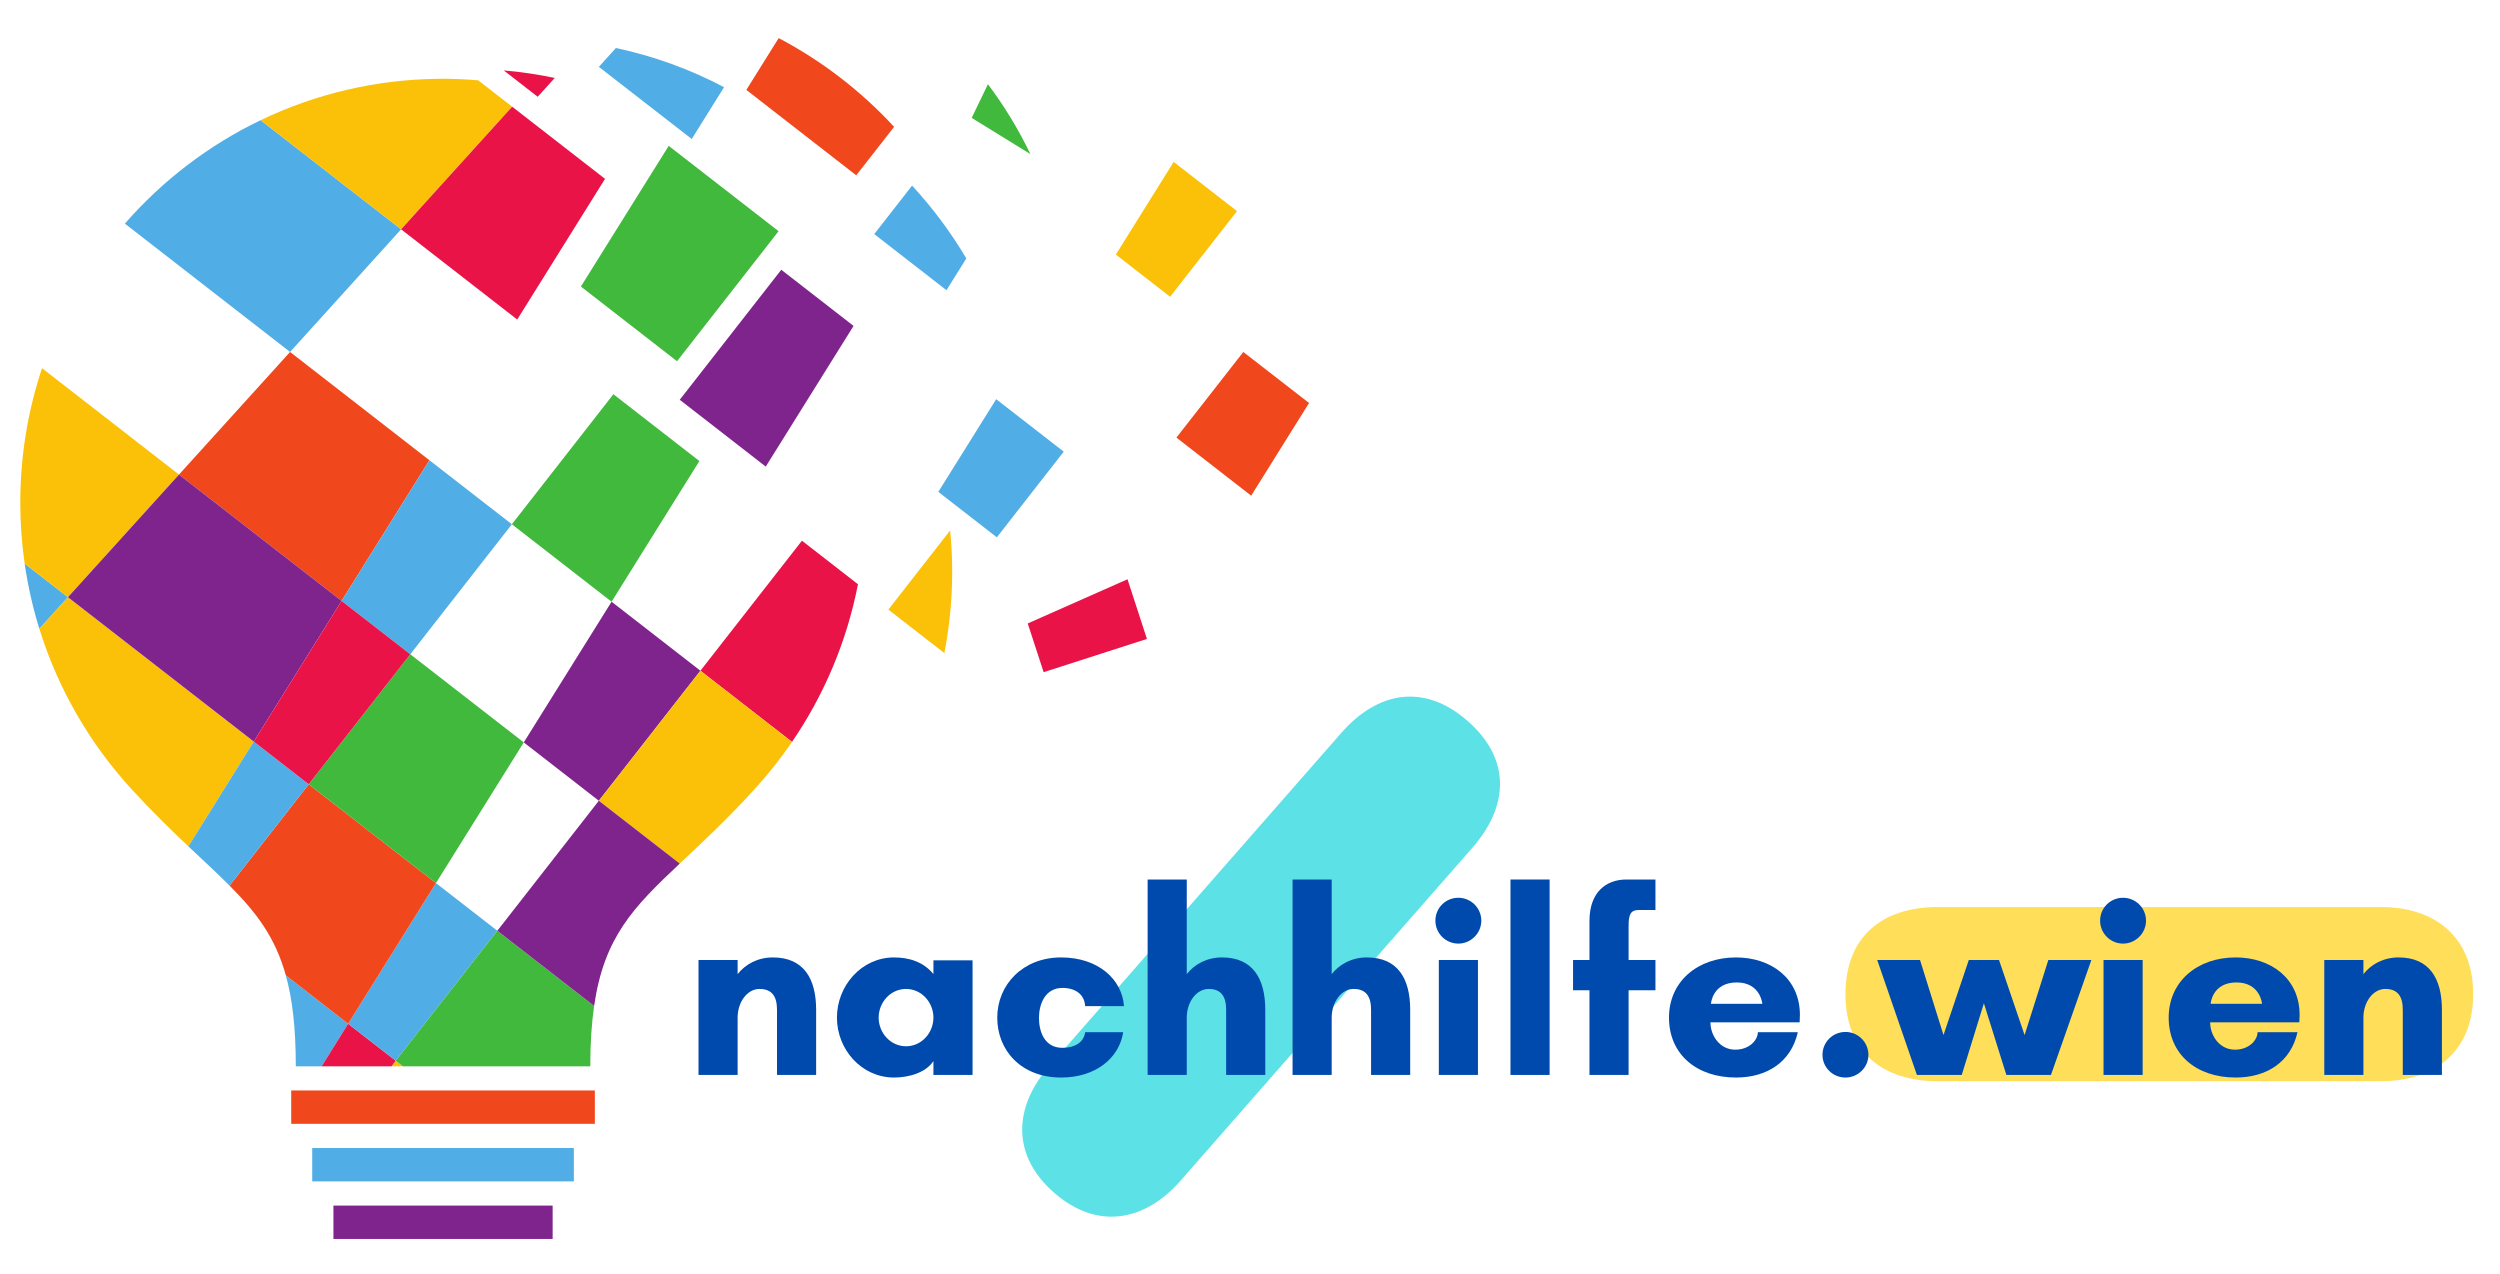 <svg width="316" height="161" xmlns="http://www.w3.org/2000/svg" xmlns:xlink="http://www.w3.org/1999/xlink" xml:space="preserve" overflow="hidden"><g><path d="M120.905 311.175 159.246 311.175 159.246 306.957 120.905 306.957 120.905 311.175" fill="#F1471D" transform="matrix(1.001 0 0 1 -84.216 -169.123)"/><path d="M123.558 318.451 156.594 318.451 156.594 314.233 123.558 314.233 123.558 318.451" fill="#51ADE5" transform="matrix(1.001 0 0 1 -84.216 -169.123)"/><g><path d="M126.236 325.727 153.916 325.727 153.916 321.509 126.236 321.509 126.236 325.727" fill="#7F248D" transform="matrix(1.001 0 0 1 -84.216 -169.123)"/></g><path d="M232.335 189.589 240.334 195.809 231.887 206.632 225.033 201.301 232.335 189.589" fill="#FBC108" transform="matrix(1.001 0 0 1 -84.216 -169.123)"/><path d="M185.397 237.468 192.47 242.971C191.055 250.247 188.174 256.997 184.143 262.9L172.576 253.903 185.397 237.468" fill="#E91348" transform="matrix(1.001 0 0 1 -84.216 -169.123)"/><path d="M120.76 213.612 99.899 197.39C104.647 191.945 110.472 187.477 117.041 184.315L134.781 198.108 120.76 213.612" fill="#51ADE5" transform="matrix(1.001 0 0 1 -84.216 -169.123)"/><path d="M148.767 235.388 161.587 218.953 172.446 227.399 161.358 245.181 148.767 235.388" fill="#40B93C" transform="matrix(1.001 0 0 1 -84.216 -169.123)"/><path d="M209.924 219.582 218.454 226.213 210.007 237.042 202.617 231.295 209.924 219.582" fill="#51ADE5" transform="matrix(1.001 0 0 1 -84.216 -169.123)"/><path d="M127.266 245.077 106.733 229.11 120.76 213.612 138.354 227.295 127.266 245.077" fill="#F1471D" transform="matrix(1.001 0 0 1 -84.216 -169.123)"/><path d="M161.358 245.181 172.576 253.903 159.751 270.338 150.27 262.963 161.358 245.181" fill="#7F248D" transform="matrix(1.001 0 0 1 -84.216 -169.123)"/><path d="M148.767 235.388 135.941 251.823 127.266 245.077 138.354 227.295 148.767 235.388" fill="#51ADE5" transform="matrix(1.001 0 0 1 -84.216 -169.123)"/><path d="M172.576 253.903 184.143 262.9C182.76 264.929 181.241 266.858 179.598 268.673 175.936 272.715 172.717 275.684 169.966 278.28L159.751 270.338 172.576 253.903" fill="#FBC108" transform="matrix(1.001 0 0 1 -84.216 -169.123)"/><g><path d="M249.43 220.061 242.123 231.778 232.683 224.435 241.129 213.612 249.43 220.061" fill="#F1471D" transform="matrix(1.001 0 0 1 -84.216 -169.123)"/></g><path d="M134.781 198.108 117.041 184.315C123.86 181.038 131.479 179.166 139.525 179.083 141.21 179.067 142.869 179.135 144.518 179.275L148.803 182.609 134.781 198.108" fill="#FBC108" transform="matrix(1.001 0 0 1 -84.216 -169.123)"/><path d="M134.781 198.108 148.803 182.609 160.531 191.731 149.443 209.513 134.781 198.108" fill="#E91348" transform="matrix(1.001 0 0 1 -84.216 -169.123)"/><path d="M182.786 203.22 191.913 210.319 180.825 228.101 169.966 219.655 182.786 203.22" fill="#7F248D" transform="matrix(1.001 0 0 1 -84.216 -169.123)"/><path d="M204.109 236.173C204.281 237.884 204.369 239.611 204.369 241.364 204.369 244.89 204.026 248.338 203.381 251.677L196.308 246.174 204.109 236.173" fill="#FBC108" transform="matrix(1.001 0 0 1 -84.216 -169.123)"/><path d="M157.483 205.342 168.572 187.56 182.448 198.347 169.622 214.782 157.483 205.342" fill="#40B93C" transform="matrix(1.001 0 0 1 -84.216 -169.123)"/><path d="M208.884 179.764C210.938 182.51 212.743 185.469 214.246 188.6L206.83 184.024 208.884 179.764" fill="#40B93C" transform="matrix(1.001 0 0 1 -84.216 -169.123)"/><g><path d="M178.375 180.487 182.458 173.939C187.935 176.826 192.86 180.633 197.036 185.157L192.251 191.284 178.375 180.487" fill="#F1471D" transform="matrix(1.001 0 0 1 -84.216 -169.123)"/></g><path d="M147.737 178.022C149.921 178.209 152.074 178.531 154.181 178.979L152.028 181.355 147.737 178.022" fill="#E91348" transform="matrix(1.001 0 0 1 -84.216 -169.123)"/><path d="M194.524 198.711 199.304 192.584C201.894 195.393 204.198 198.482 206.153 201.79L203.647 205.805 194.524 198.711" fill="#51ADE5" transform="matrix(1.001 0 0 1 -84.216 -169.123)"/><path d="M159.751 177.574 161.904 175.192C166.72 176.217 171.307 177.897 175.562 180.144L171.479 186.692 159.751 177.574" fill="#51ADE5" transform="matrix(1.001 0 0 1 -84.216 -169.123)"/><path d="M124.744 303.904 121.483 303.904C121.483 299.094 121.061 295.422 120.224 292.41L128.093 298.527 124.744 303.904" fill="#51ADE5" transform="matrix(1.001 0 0 1 -84.216 -169.123)"/><path d="M135.005 303.904 133.564 303.904 134.105 303.202Z" fill="#FBC108" transform="matrix(1.001 0 0 1 -84.216 -169.123)"/><path d="M134.105 303.202 133.564 303.904 124.744 303.904 128.093 298.527 134.105 303.202" fill="#E91348" transform="matrix(1.001 0 0 1 -84.216 -169.123)"/><path d="M134.105 303.202 128.093 298.527 139.181 280.745 146.931 286.773 134.105 303.202" fill="#51ADE5" transform="matrix(1.001 0 0 1 -84.216 -169.123)"/><path d="M146.931 286.773 159.153 296.275C158.836 298.469 158.669 300.976 158.669 303.899L158.669 303.904 135.005 303.904 134.105 303.202 146.931 286.773" fill="#40B93C" transform="matrix(1.001 0 0 1 -84.216 -169.123)"/><path d="M139.181 280.745 128.093 298.527 120.224 292.41C118.887 287.589 116.495 284.453 113.12 281.067L123.116 268.257 139.181 280.745" fill="#F1471D" transform="matrix(1.001 0 0 1 -84.216 -169.123)"/><g><path d="M89.102 248.598C88.275 245.935 87.651 243.184 87.245 240.36L92.711 244.609 89.102 248.598" fill="#51ADE5" transform="matrix(1.001 0 0 1 -84.216 -169.123)"/></g><path d="M116.178 262.859 107.919 276.106C105.792 274.093 103.43 271.799 100.83 268.97 95.535 263.207 91.479 256.275 89.102 248.598L92.711 244.609 116.178 262.859" fill="#FBC108" transform="matrix(1.001 0 0 1 -84.216 -169.123)"/><path d="M116.178 262.859 123.116 268.257 113.12 281.067C111.591 279.528 109.853 277.931 107.919 276.106L116.178 262.859" fill="#51ADE5" transform="matrix(1.001 0 0 1 -84.216 -169.123)"/><g><path d="M92.711 244.609 87.245 240.36C86.881 237.843 86.694 235.273 86.694 232.657 86.694 226.718 87.661 221.002 89.44 215.661L106.733 229.11 92.711 244.609" fill="#FBC108" transform="matrix(1.001 0 0 1 -84.216 -169.123)"/></g><path d="M159.751 270.338 169.966 278.28C164.12 283.782 160.411 287.574 159.153 296.275L146.931 286.773 159.751 270.338" fill="#7F248D" transform="matrix(1.001 0 0 1 -84.216 -169.123)"/><path d="M150.27 262.963 139.181 280.745 123.116 268.257 135.941 251.823 150.27 262.963" fill="#40B93C" transform="matrix(1.001 0 0 1 -84.216 -169.123)"/><path d="M106.733 229.11 127.266 245.077 116.178 262.859 92.711 244.609 106.733 229.11" fill="#7F248D" transform="matrix(1.001 0 0 1 -84.216 -169.123)"/><path d="M228.959 249.883 215.916 254.085 213.908 247.927 226.505 242.341 228.959 249.883" fill="#E91348" transform="matrix(1.001 0 0 1 -84.216 -169.123)"/><path d="M135.941 251.823 123.116 268.257 116.178 262.859 127.266 245.077 135.941 251.823" fill="#E91348" transform="matrix(1.001 0 0 1 -84.216 -169.123)"/><path d="M-78.159-15.41C-78.159-8.145-73.536-4.405-66.488-4.405L-10.568-4.405C-3.745-4.405 1.103-8.145 1.103-15.41 1.103-22.676-3.745-26.421-10.568-26.421L-66.488-26.421C-73.536-26.421-78.159-22.676-78.159-15.41Z" fill="#FFDE59" transform="matrix(1.001 0 0 1 311.506 141.07)"/><path d="M63.082-48.654C57.616-53.439 51.754-52.425 47.115-47.125L10.277-5.05C5.778 0.083 5.404 6.194 10.87 10.979 16.336 15.764 22.343 14.588 26.837 9.455L63.68-32.62C68.319-37.925 68.548-43.864 63.082-48.654Z" fill="#5CE1E6" transform="matrix(1.001 0 0 1 122.361 139.783)"/><path d="M16.83-8.233C16.83-12.186 15.249-14.854 11.364-14.854 9.455-14.854 7.905-13.996 6.917-12.747L6.917-14.526 1.976-14.526 1.976 0 6.917 0 6.917-7.245C6.917-9.221 8.134-10.87 9.684-10.87 11.234-10.87 11.889-9.949 11.889-8.233L11.889 0 16.83 0Z" fill="#004AAD" transform="matrix(1.001 0 0 1 86.313 135.873)"/><path d="M13.34-7.245C13.34-5.336 11.858-3.625 9.882-3.625 7.905-3.625 6.423-5.336 6.423-7.245 6.423-9.159 7.905-10.87 9.882-10.87 11.858-10.87 13.34-9.159 13.34-7.245ZM18.281-14.49 13.34-14.49 13.34-12.747C12.056-14.329 10.209-14.854 8.368-14.854 4.249-14.854 1.155-11.265 1.155-7.245 1.155-3.23 4.249 0.328 8.368 0.328 10.209 0.328 12.352-0.265 13.34-1.748L13.34 0 18.281 0Z" fill="#004AAD" transform="matrix(1.001 0 0 1 104.632 135.873)"/><path d="M9.388-11C11.099-11 12.186-10.111 12.253-8.696L17.158-8.696C16.929-12.056 13.933-14.854 9.221-14.854 4.379-14.854 1.155-11.395 1.155-7.245 1.155-3.095 4.182 0.328 9.221 0.328 13.637 0.328 16.565-2.174 17.059-5.404L12.253-5.404C12.087-4.083 10.901-3.427 9.388-3.427 7.084-3.427 6.423-5.534 6.423-7.214 6.423-8.862 7.146-11 9.388-11Z" fill="#004AAD" transform="matrix(1.001 0 0 1 124.896 135.873)"/><path d="M16.83-8.233C16.83-12.186 15.249-14.854 11.364-14.854 9.455-14.854 7.905-13.996 6.917-12.747L6.917-24.704 1.976-24.704 1.976 0 6.917 0 6.917-7.245C6.917-9.221 8.134-10.87 9.684-10.87 11.234-10.87 11.889-9.949 11.889-8.233L11.889 0 16.83 0Z" fill="#004AAD" transform="matrix(1.001 0 0 1 143.083 135.873)"/><path d="M16.83-8.233C16.83-12.186 15.249-14.854 11.364-14.854 9.455-14.854 7.905-13.996 6.917-12.747L6.917-24.704 1.976-24.704 1.976 0 6.917 0 6.917-7.245C6.917-9.221 8.134-10.87 9.684-10.87 11.234-10.87 11.889-9.949 11.889-8.233L11.889 0 16.83 0Z" fill="#004AAD" transform="matrix(1.001 0 0 1 161.402 135.873)"/><path d="M1.711-19.498C1.711-17.917 2.996-16.601 4.613-16.601 6.194-16.601 7.51-17.917 7.51-19.498 7.51-21.11 6.194-22.395 4.613-22.395 2.996-22.395 1.711-21.11 1.711-19.498ZM7.084 0 7.084-14.526 2.143-14.526 2.143 0Z" fill="#004AAD" transform="matrix(1.001 0 0 1 179.721 135.873)"/><path d="M6.917 0 6.917-24.704 1.976-24.704 1.976 0Z" fill="#004AAD" transform="matrix(1.001 0 0 1 188.947 135.873)"/><path d="M7.739-24.704C5.107-24.704 3.063-23.056 3.063-19.467L3.063-14.526 0.988-14.526 0.988-10.704 3.063-10.704 3.063 0 8.004 0 8.004-10.704 11.395-10.704 11.395-14.526 8.004-14.526 8.004-18.874C8.004-20.289 8.269-20.85 9.289-20.85L11.395-20.85 11.395-24.704Z" fill="#004AAD" transform="matrix(1.001 0 0 1 197.843 135.873)"/><path d="M6.454-8.992C6.454-8.992 6.621-11.692 9.715-11.692 12.716-11.692 12.945-8.992 12.945-8.992ZM17.688-7.578C17.688-12.222 14.032-14.854 9.616-14.854 4.743-14.854 1.155-11.79 1.155-7.245 1.155-2.637 4.613 0.328 9.616 0.328 13.47 0.328 16.565-1.581 17.423-5.404L12.383-5.404C12.352-4.348 11.265-3.193 9.518-3.193 7.578-3.193 6.392-4.972 6.392-6.652L17.652-6.652C17.652-6.948 17.688-7.281 17.688-7.578Z" fill="#004AAD" transform="matrix(1.001 0 0 1 209.803 135.873)"/><path d="M1.711-2.538C1.711-0.957 2.996 0.328 4.613 0.328 6.194 0.328 7.51-0.957 7.51-2.538 7.51-4.15 6.194-5.435 4.613-5.435 2.996-5.435 1.711-4.15 1.711-2.538Z" fill="#004AAD" transform="matrix(1.001 0 0 1 228.65 135.873)"/><path d="M26.447-14.526 21.012-14.526 18.016-5.04 14.786-14.526 10.969-14.526 7.775-5.04 4.811-14.526-0.593-14.526 4.416 0 10.079 0 12.877-9.06 15.712 0 21.345 0Z" fill="#004AAD" transform="matrix(1.001 0 0 1 237.875 135.873)"/><path d="M1.711-19.498C1.711-17.917 2.996-16.601 4.613-16.601 6.194-16.601 7.51-17.917 7.51-19.498 7.51-21.11 6.194-22.395 4.613-22.395 2.996-22.395 1.711-21.11 1.711-19.498ZM7.084 0 7.084-14.526 2.143-14.526 2.143 0Z" fill="#004AAD" transform="matrix(1.001 0 0 1 263.74 135.873)"/><path d="M6.454-8.992C6.454-8.992 6.621-11.692 9.715-11.692 12.716-11.692 12.945-8.992 12.945-8.992ZM17.688-7.578C17.688-12.222 14.032-14.854 9.616-14.854 4.743-14.854 1.155-11.79 1.155-7.245 1.155-2.637 4.613 0.328 9.616 0.328 13.47 0.328 16.565-1.581 17.423-5.404L12.383-5.404C12.352-4.348 11.265-3.193 9.518-3.193 7.578-3.193 6.392-4.972 6.392-6.652L17.652-6.652C17.652-6.948 17.688-7.281 17.688-7.578Z" fill="#004AAD" transform="matrix(1.001 0 0 1 272.965 135.873)"/><path d="M16.83-8.233C16.83-12.186 15.249-14.854 11.364-14.854 9.455-14.854 7.905-13.996 6.917-12.747L6.917-14.526 1.976-14.526 1.976 0 6.917 0 6.917-7.245C6.917-9.221 8.134-10.87 9.684-10.87 11.234-10.87 11.889-9.949 11.889-8.233L11.889 0 16.83 0Z" fill="#004AAD" transform="matrix(1.001 0 0 1 291.811 135.873)"/></g></svg>